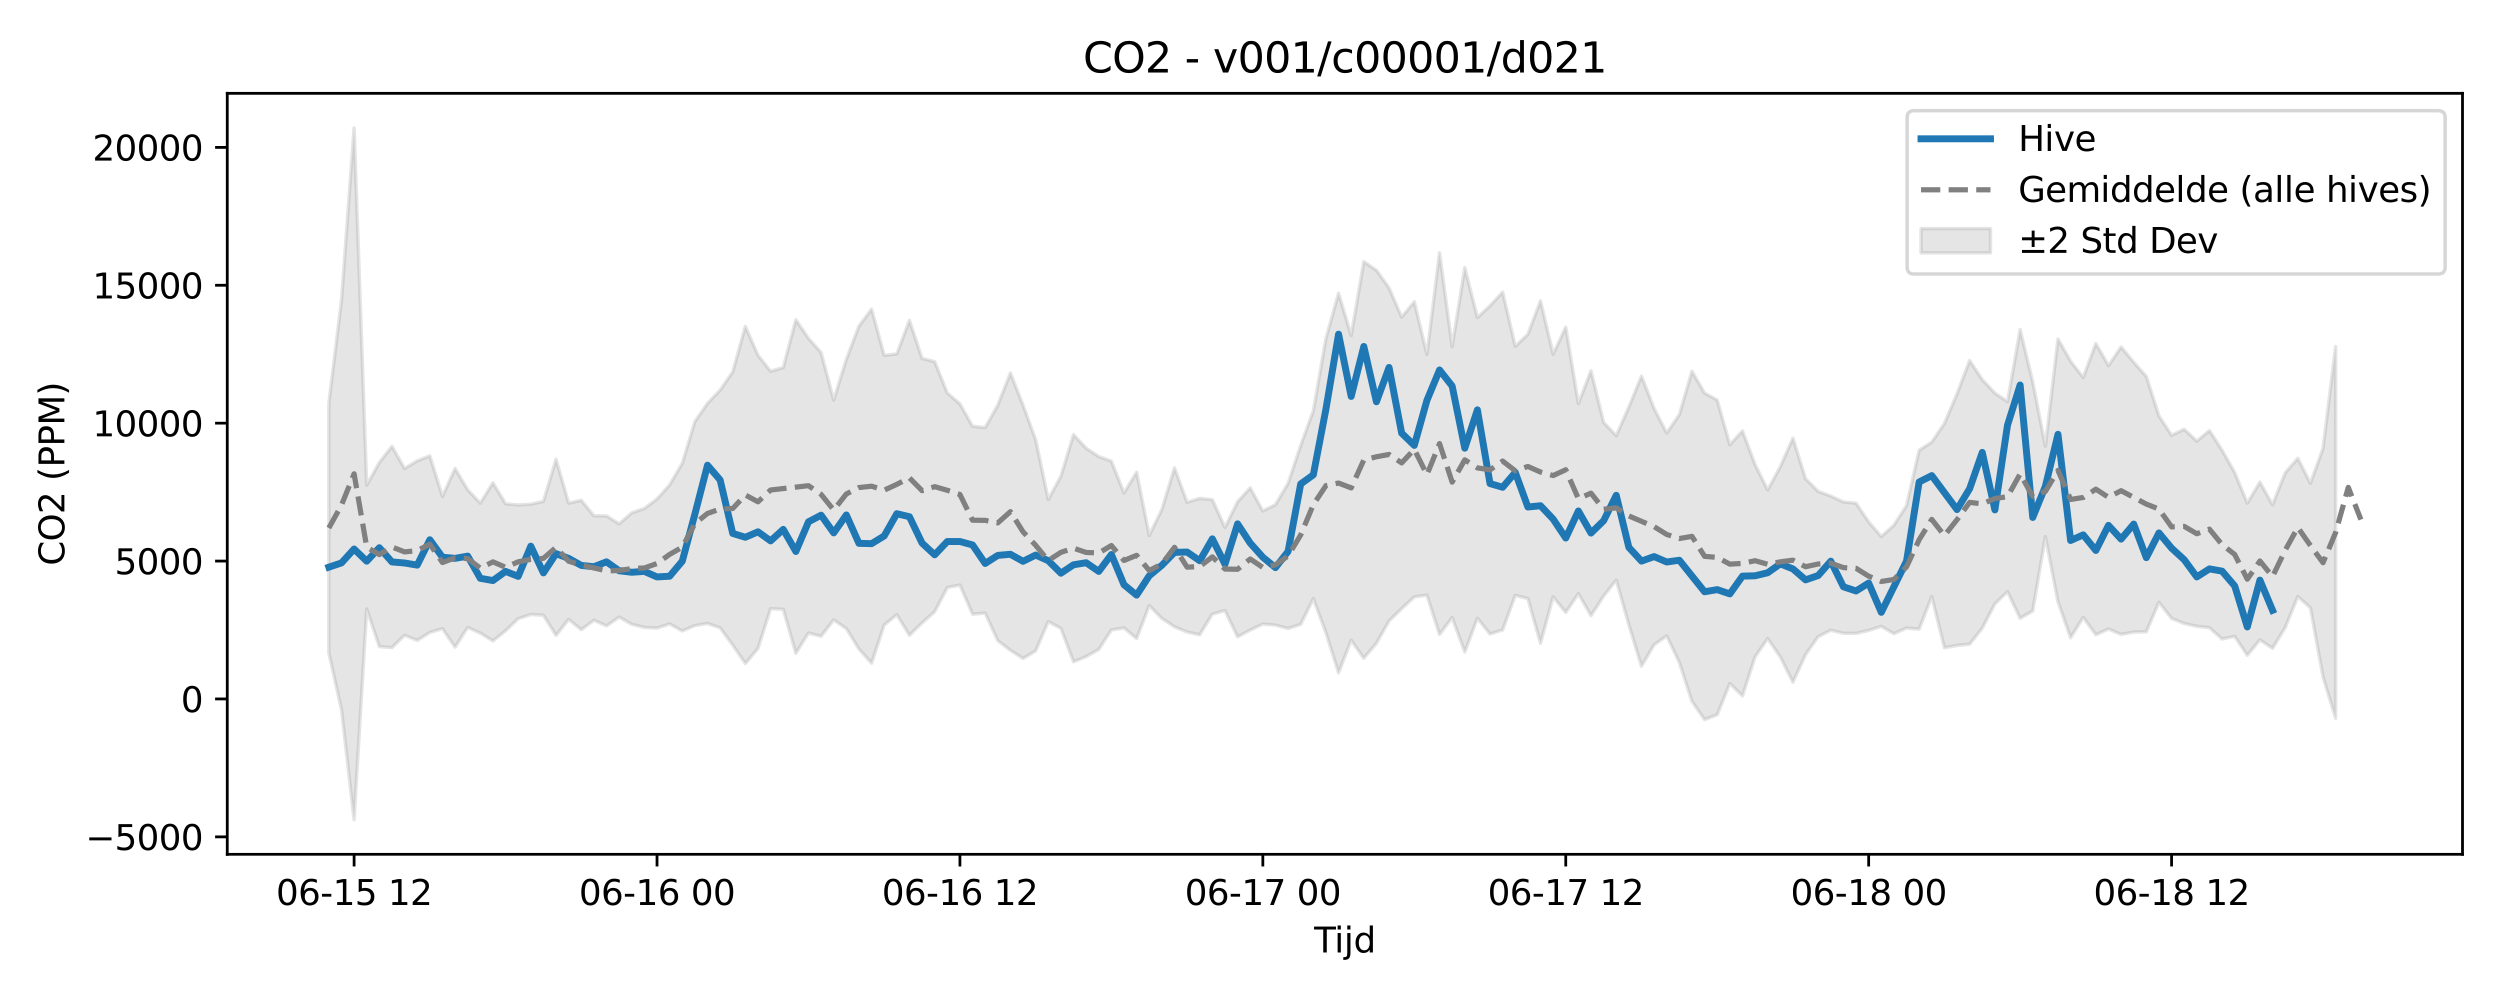 <?xml version="1.0" encoding="utf-8" standalone="no"?>
<!DOCTYPE svg PUBLIC "-//W3C//DTD SVG 1.1//EN"
  "http://www.w3.org/Graphics/SVG/1.1/DTD/svg11.dtd">
<svg xmlns:xlink="http://www.w3.org/1999/xlink" width="720pt" height="288pt" viewBox="0 0 720 288" xmlns="http://www.w3.org/2000/svg" version="1.1">
 <defs>
  <style type="text/css">*{stroke-linejoin: round; stroke-linecap: butt}</style>
 </defs>
 <g id="figure_1">
  <g id="patch_1">
   <path d="M 0 288 
L 720 288 
L 720 0 
L 0 0 
z
" style="fill: #ffffff"/>
  </g>
  <g id="axes_1">
   <g id="patch_2">
    <path d="M 65.45 246.04 
L 709.2 246.04 
L 709.2 26.88 
L 65.45 26.88 
z
" style="fill: #ffffff"/>
   </g>
   <g id="FillBetweenPolyCollection_1">
    <defs>
     <path id="m4ea6ef082f" d="M 94.711 -171.935 
L 94.711 -99.938 
L 98.346 -83.58 
L 101.981 -51.922 
L 105.616 -112.604 
L 109.251 -101.773 
L 112.886 -101.484 
L 116.521 -105.042 
L 120.156 -103.551 
L 123.791 -105.84 
L 127.426 -106.954 
L 131.061 -101.615 
L 134.696 -107.307 
L 138.331 -105.653 
L 141.966 -103.421 
L 145.601 -106.327 
L 149.236 -109.816 
L 152.871 -111.025 
L 156.506 -110.796 
L 160.141 -105.009 
L 163.775 -109.615 
L 167.41 -106.638 
L 171.045 -109.355 
L 174.68 -107.757 
L 178.315 -110.27 
L 181.95 -108.201 
L 185.585 -107.299 
L 189.22 -107.111 
L 192.855 -108.323 
L 196.49 -106.271 
L 200.125 -107.834 
L 203.76 -108.431 
L 207.395 -107.189 
L 211.03 -102.196 
L 214.665 -96.897 
L 218.3 -101.253 
L 221.935 -112.696 
L 225.57 -112.519 
L 229.205 -99.861 
L 232.84 -105.693 
L 236.474 -104.758 
L 240.109 -109.466 
L 243.744 -106.975 
L 247.379 -101.075 
L 251.014 -97.002 
L 254.649 -108.002 
L 258.284 -110.962 
L 261.919 -105.039 
L 265.554 -108.609 
L 269.189 -111.819 
L 272.824 -118.778 
L 276.459 -119.501 
L 280.094 -111.116 
L 283.729 -111.425 
L 287.364 -103.491 
L 290.999 -100.711 
L 294.634 -98.356 
L 298.269 -100.538 
L 301.904 -108.984 
L 305.539 -107.026 
L 309.174 -97.409 
L 312.808 -98.893 
L 316.443 -100.966 
L 320.078 -106.58 
L 323.713 -107.15 
L 327.348 -104.107 
L 330.983 -113.606 
L 334.618 -109.884 
L 338.253 -107.488 
L 341.888 -105.976 
L 345.523 -105.194 
L 349.158 -111.151 
L 352.793 -112.146 
L 356.428 -104.604 
L 360.063 -106.54 
L 363.698 -108.271 
L 367.333 -107.964 
L 370.968 -106.998 
L 374.603 -108.181 
L 378.238 -115.594 
L 381.873 -105.748 
L 385.508 -94.215 
L 389.142 -103.611 
L 392.777 -98.43 
L 396.412 -102.735 
L 400.047 -109.166 
L 403.682 -112.701 
L 407.317 -116.091 
L 410.952 -116.6 
L 414.587 -105.274 
L 418.222 -110.151 
L 421.857 -100.209 
L 425.492 -109.945 
L 429.127 -105.41 
L 432.762 -106.566 
L 436.397 -116.543 
L 440.032 -115.591 
L 443.667 -102.75 
L 447.302 -116.097 
L 450.937 -111.635 
L 454.572 -117.035 
L 458.207 -110.698 
L 461.842 -116.31 
L 465.476 -120.926 
L 469.111 -108.047 
L 472.746 -96.128 
L 476.381 -102.298 
L 480.016 -104.86 
L 483.651 -97.214 
L 487.286 -85.988 
L 490.921 -80.753 
L 494.556 -82.165 
L 498.191 -91.142 
L 501.826 -87.588 
L 505.461 -98.827 
L 509.096 -104.102 
L 512.731 -98.799 
L 516.366 -91.526 
L 520.001 -99.445 
L 523.636 -104.655 
L 527.271 -106.492 
L 530.906 -105.613 
L 534.541 -105.587 
L 538.176 -106.434 
L 541.81 -107.606 
L 545.445 -105.497 
L 549.08 -107.121 
L 552.715 -106.812 
L 556.35 -116.172 
L 559.985 -101.449 
L 563.62 -102.103 
L 567.255 -102.481 
L 570.89 -107.085 
L 574.525 -114.094 
L 578.16 -117.582 
L 581.795 -109.937 
L 585.43 -112.037 
L 589.065 -133.442 
L 592.7 -114.664 
L 596.335 -104.344 
L 599.97 -110.192 
L 603.605 -105.178 
L 607.24 -106.851 
L 610.875 -105.293 
L 614.51 -105.949 
L 618.144 -106.052 
L 621.779 -114.536 
L 625.414 -109.895 
L 629.049 -108.429 
L 632.684 -107.627 
L 636.319 -107.228 
L 639.954 -103.962 
L 643.589 -104.723 
L 647.224 -99.273 
L 650.859 -103.71 
L 654.494 -101.283 
L 658.129 -107.233 
L 661.764 -116.186 
L 665.399 -112.973 
L 669.034 -93.022 
L 672.669 -81.13 
L 672.669 -188.189 
L 672.669 -188.189 
L 669.034 -158.861 
L 665.399 -148.815 
L 661.764 -156.004 
L 658.129 -151.813 
L 654.494 -142.605 
L 650.859 -149.151 
L 647.224 -143.095 
L 643.589 -151.924 
L 639.954 -158.346 
L 636.319 -163.984 
L 632.684 -160.947 
L 629.049 -164.371 
L 625.414 -162.625 
L 621.779 -168.225 
L 618.144 -179.59 
L 614.51 -183.667 
L 610.875 -188.073 
L 607.24 -182.688 
L 603.605 -189.07 
L 599.97 -179.272 
L 596.335 -183.967 
L 592.7 -190.369 
L 589.065 -159.495 
L 585.43 -178.01 
L 581.795 -193.067 
L 578.16 -172.331 
L 574.525 -174.769 
L 570.89 -178.666 
L 567.255 -184.164 
L 563.62 -174.564 
L 559.985 -166.038 
L 556.35 -160.664 
L 552.715 -158.318 
L 549.08 -142.372 
L 545.445 -136.734 
L 541.81 -133.458 
L 538.176 -137.692 
L 534.541 -143.074 
L 530.906 -143.444 
L 527.271 -145.122 
L 523.636 -146.484 
L 520.001 -150.126 
L 516.366 -161.817 
L 512.731 -153.579 
L 509.096 -146.901 
L 505.461 -154.209 
L 501.826 -163.898 
L 498.191 -159.916 
L 494.556 -172.79 
L 490.921 -174.785 
L 487.286 -181.071 
L 483.651 -168.58 
L 480.016 -163.292 
L 476.381 -170.343 
L 472.746 -179.655 
L 469.111 -170.774 
L 465.476 -162.52 
L 461.842 -166.365 
L 458.207 -181.236 
L 454.572 -171.739 
L 450.937 -193.778 
L 447.302 -185.99 
L 443.667 -201.357 
L 440.032 -191.724 
L 436.397 -188.265 
L 432.762 -203.861 
L 429.127 -199.935 
L 425.492 -196.555 
L 421.857 -210.935 
L 418.222 -188.146 
L 414.587 -215.228 
L 410.952 -185.948 
L 407.317 -201.094 
L 403.682 -196.664 
L 400.047 -205.072 
L 396.412 -210.168 
L 392.777 -212.626 
L 389.142 -191.352 
L 385.508 -203.545 
L 381.873 -190.545 
L 378.238 -169.712 
L 374.603 -159.716 
L 370.968 -148.796 
L 367.333 -142.647 
L 363.698 -140.849 
L 360.063 -147.487 
L 356.428 -143.492 
L 352.793 -136.087 
L 349.158 -144.093 
L 345.523 -144.479 
L 341.888 -143.342 
L 338.253 -153.26 
L 334.618 -141.267 
L 330.983 -133.773 
L 327.348 -152.015 
L 323.713 -146.021 
L 320.078 -155.19 
L 316.443 -156.514 
L 312.808 -158.899 
L 309.174 -162.836 
L 305.539 -150.833 
L 301.904 -144.131 
L 298.269 -161.365 
L 294.634 -171.324 
L 290.999 -180.578 
L 287.364 -171.322 
L 283.729 -164.854 
L 280.094 -165.238 
L 276.459 -171.685 
L 272.824 -174.815 
L 269.189 -183.863 
L 265.554 -184.768 
L 261.919 -195.735 
L 258.284 -186.06 
L 254.649 -185.655 
L 251.014 -198.959 
L 247.379 -194.086 
L 243.744 -184.501 
L 240.109 -172.765 
L 236.474 -186.476 
L 232.84 -190.555 
L 229.205 -195.904 
L 225.57 -182.135 
L 221.935 -181.066 
L 218.3 -185.698 
L 214.665 -193.991 
L 211.03 -180.906 
L 207.395 -175.632 
L 203.76 -171.829 
L 200.125 -166.573 
L 196.49 -154.562 
L 192.855 -148.34 
L 189.22 -144.297 
L 185.585 -141.555 
L 181.95 -140.299 
L 178.315 -137.127 
L 174.68 -139.417 
L 171.045 -139.465 
L 167.41 -143.922 
L 163.775 -143.095 
L 160.141 -155.714 
L 156.506 -143.597 
L 152.871 -142.789 
L 149.236 -142.579 
L 145.601 -142.916 
L 141.966 -148.944 
L 138.331 -143.097 
L 134.696 -146.927 
L 131.061 -153.07 
L 127.426 -145.032 
L 123.791 -156.709 
L 120.156 -155.269 
L 116.521 -153.07 
L 112.886 -159.448 
L 109.251 -154.785 
L 105.616 -148.272 
L 101.981 -251.158 
L 98.346 -201.471 
L 94.711 -171.935 
z
" style="stroke: #808080; stroke-opacity: 0.2"/>
    </defs>
    <g clip-path="url(#p735a87d835)">
     <use xlink:href="#m4ea6ef082f" x="0" y="288" style="fill: #808080; fill-opacity: 0.2; stroke: #808080; stroke-opacity: 0.2"/>
    </g>
   </g>
   <g id="matplotlib.axis_1">
    <g id="xtick_1">
     <g id="line2d_1">
      <defs>
       <path id="m716414d066" d="M 0 0 
L 0 3.5 
" style="stroke: #000000; stroke-width: 0.8"/>
      </defs>
      <g>
       <use xlink:href="#m716414d066" x="101.981" y="246.04" style="stroke: #000000; stroke-width: 0.8"/>
      </g>
     </g>
     <g id="text_1">
      <!-- 06-15 12 -->
      <g transform="translate(79.501 260.638) scale(0.1 -0.1)">
       <defs>
        <path id="DejaVuSans-30" d="M 2034 4250 
Q 1547 4250 1301 3770 
Q 1056 3291 1056 2328 
Q 1056 1369 1301 889 
Q 1547 409 2034 409 
Q 2525 409 2770 889 
Q 3016 1369 3016 2328 
Q 3016 3291 2770 3770 
Q 2525 4250 2034 4250 
z
M 2034 4750 
Q 2819 4750 3233 4129 
Q 3647 3509 3647 2328 
Q 3647 1150 3233 529 
Q 2819 -91 2034 -91 
Q 1250 -91 836 529 
Q 422 1150 422 2328 
Q 422 3509 836 4129 
Q 1250 4750 2034 4750 
z
" transform="scale(0.016)"/>
        <path id="DejaVuSans-36" d="M 2113 2584 
Q 1688 2584 1439 2293 
Q 1191 2003 1191 1497 
Q 1191 994 1439 701 
Q 1688 409 2113 409 
Q 2538 409 2786 701 
Q 3034 994 3034 1497 
Q 3034 2003 2786 2293 
Q 2538 2584 2113 2584 
z
M 3366 4563 
L 3366 3988 
Q 3128 4100 2886 4159 
Q 2644 4219 2406 4219 
Q 1781 4219 1451 3797 
Q 1122 3375 1075 2522 
Q 1259 2794 1537 2939 
Q 1816 3084 2150 3084 
Q 2853 3084 3261 2657 
Q 3669 2231 3669 1497 
Q 3669 778 3244 343 
Q 2819 -91 2113 -91 
Q 1303 -91 875 529 
Q 447 1150 447 2328 
Q 447 3434 972 4092 
Q 1497 4750 2381 4750 
Q 2619 4750 2861 4703 
Q 3103 4656 3366 4563 
z
" transform="scale(0.016)"/>
        <path id="DejaVuSans-2d" d="M 313 2009 
L 1997 2009 
L 1997 1497 
L 313 1497 
L 313 2009 
z
" transform="scale(0.016)"/>
        <path id="DejaVuSans-31" d="M 794 531 
L 1825 531 
L 1825 4091 
L 703 3866 
L 703 4441 
L 1819 4666 
L 2450 4666 
L 2450 531 
L 3481 531 
L 3481 0 
L 794 0 
L 794 531 
z
" transform="scale(0.016)"/>
        <path id="DejaVuSans-35" d="M 691 4666 
L 3169 4666 
L 3169 4134 
L 1269 4134 
L 1269 2991 
Q 1406 3038 1543 3061 
Q 1681 3084 1819 3084 
Q 2600 3084 3056 2656 
Q 3513 2228 3513 1497 
Q 3513 744 3044 326 
Q 2575 -91 1722 -91 
Q 1428 -91 1123 -41 
Q 819 9 494 109 
L 494 744 
Q 775 591 1075 516 
Q 1375 441 1709 441 
Q 2250 441 2565 725 
Q 2881 1009 2881 1497 
Q 2881 1984 2565 2268 
Q 2250 2553 1709 2553 
Q 1456 2553 1204 2497 
Q 953 2441 691 2322 
L 691 4666 
z
" transform="scale(0.016)"/>
        <path id="DejaVuSans-20" transform="scale(0.016)"/>
        <path id="DejaVuSans-32" d="M 1228 531 
L 3431 531 
L 3431 0 
L 469 0 
L 469 531 
Q 828 903 1448 1529 
Q 2069 2156 2228 2338 
Q 2531 2678 2651 2914 
Q 2772 3150 2772 3378 
Q 2772 3750 2511 3984 
Q 2250 4219 1831 4219 
Q 1534 4219 1204 4116 
Q 875 4013 500 3803 
L 500 4441 
Q 881 4594 1212 4672 
Q 1544 4750 1819 4750 
Q 2544 4750 2975 4387 
Q 3406 4025 3406 3419 
Q 3406 3131 3298 2873 
Q 3191 2616 2906 2266 
Q 2828 2175 2409 1742 
Q 1991 1309 1228 531 
z
" transform="scale(0.016)"/>
       </defs>
       <use xlink:href="#DejaVuSans-30"/>
       <use xlink:href="#DejaVuSans-36" transform="translate(63.623 0)"/>
       <use xlink:href="#DejaVuSans-2d" transform="translate(127.246 0)"/>
       <use xlink:href="#DejaVuSans-31" transform="translate(163.33 0)"/>
       <use xlink:href="#DejaVuSans-35" transform="translate(226.953 0)"/>
       <use xlink:href="#DejaVuSans-20" transform="translate(290.576 0)"/>
       <use xlink:href="#DejaVuSans-31" transform="translate(322.363 0)"/>
       <use xlink:href="#DejaVuSans-32" transform="translate(385.986 0)"/>
      </g>
     </g>
    </g>
    <g id="xtick_2">
     <g id="line2d_2">
      <g>
       <use xlink:href="#m716414d066" x="189.22" y="246.04" style="stroke: #000000; stroke-width: 0.8"/>
      </g>
     </g>
     <g id="text_2">
      <!-- 06-16 00 -->
      <g transform="translate(166.74 260.638) scale(0.1 -0.1)">
       <use xlink:href="#DejaVuSans-30"/>
       <use xlink:href="#DejaVuSans-36" transform="translate(63.623 0)"/>
       <use xlink:href="#DejaVuSans-2d" transform="translate(127.246 0)"/>
       <use xlink:href="#DejaVuSans-31" transform="translate(163.33 0)"/>
       <use xlink:href="#DejaVuSans-36" transform="translate(226.953 0)"/>
       <use xlink:href="#DejaVuSans-20" transform="translate(290.576 0)"/>
       <use xlink:href="#DejaVuSans-30" transform="translate(322.363 0)"/>
       <use xlink:href="#DejaVuSans-30" transform="translate(385.986 0)"/>
      </g>
     </g>
    </g>
    <g id="xtick_3">
     <g id="line2d_3">
      <g>
       <use xlink:href="#m716414d066" x="276.459" y="246.04" style="stroke: #000000; stroke-width: 0.8"/>
      </g>
     </g>
     <g id="text_3">
      <!-- 06-16 12 -->
      <g transform="translate(253.978 260.638) scale(0.1 -0.1)">
       <use xlink:href="#DejaVuSans-30"/>
       <use xlink:href="#DejaVuSans-36" transform="translate(63.623 0)"/>
       <use xlink:href="#DejaVuSans-2d" transform="translate(127.246 0)"/>
       <use xlink:href="#DejaVuSans-31" transform="translate(163.33 0)"/>
       <use xlink:href="#DejaVuSans-36" transform="translate(226.953 0)"/>
       <use xlink:href="#DejaVuSans-20" transform="translate(290.576 0)"/>
       <use xlink:href="#DejaVuSans-31" transform="translate(322.363 0)"/>
       <use xlink:href="#DejaVuSans-32" transform="translate(385.986 0)"/>
      </g>
     </g>
    </g>
    <g id="xtick_4">
     <g id="line2d_4">
      <g>
       <use xlink:href="#m716414d066" x="363.698" y="246.04" style="stroke: #000000; stroke-width: 0.8"/>
      </g>
     </g>
     <g id="text_4">
      <!-- 06-17 00 -->
      <g transform="translate(341.217 260.638) scale(0.1 -0.1)">
       <defs>
        <path id="DejaVuSans-37" d="M 525 4666 
L 3525 4666 
L 3525 4397 
L 1831 0 
L 1172 0 
L 2766 4134 
L 525 4134 
L 525 4666 
z
" transform="scale(0.016)"/>
       </defs>
       <use xlink:href="#DejaVuSans-30"/>
       <use xlink:href="#DejaVuSans-36" transform="translate(63.623 0)"/>
       <use xlink:href="#DejaVuSans-2d" transform="translate(127.246 0)"/>
       <use xlink:href="#DejaVuSans-31" transform="translate(163.33 0)"/>
       <use xlink:href="#DejaVuSans-37" transform="translate(226.953 0)"/>
       <use xlink:href="#DejaVuSans-20" transform="translate(290.576 0)"/>
       <use xlink:href="#DejaVuSans-30" transform="translate(322.363 0)"/>
       <use xlink:href="#DejaVuSans-30" transform="translate(385.986 0)"/>
      </g>
     </g>
    </g>
    <g id="xtick_5">
     <g id="line2d_5">
      <g>
       <use xlink:href="#m716414d066" x="450.937" y="246.04" style="stroke: #000000; stroke-width: 0.8"/>
      </g>
     </g>
     <g id="text_5">
      <!-- 06-17 12 -->
      <g transform="translate(428.456 260.638) scale(0.1 -0.1)">
       <use xlink:href="#DejaVuSans-30"/>
       <use xlink:href="#DejaVuSans-36" transform="translate(63.623 0)"/>
       <use xlink:href="#DejaVuSans-2d" transform="translate(127.246 0)"/>
       <use xlink:href="#DejaVuSans-31" transform="translate(163.33 0)"/>
       <use xlink:href="#DejaVuSans-37" transform="translate(226.953 0)"/>
       <use xlink:href="#DejaVuSans-20" transform="translate(290.576 0)"/>
       <use xlink:href="#DejaVuSans-31" transform="translate(322.363 0)"/>
       <use xlink:href="#DejaVuSans-32" transform="translate(385.986 0)"/>
      </g>
     </g>
    </g>
    <g id="xtick_6">
     <g id="line2d_6">
      <g>
       <use xlink:href="#m716414d066" x="538.176" y="246.04" style="stroke: #000000; stroke-width: 0.8"/>
      </g>
     </g>
     <g id="text_6">
      <!-- 06-18 00 -->
      <g transform="translate(515.695 260.638) scale(0.1 -0.1)">
       <defs>
        <path id="DejaVuSans-38" d="M 2034 2216 
Q 1584 2216 1326 1975 
Q 1069 1734 1069 1313 
Q 1069 891 1326 650 
Q 1584 409 2034 409 
Q 2484 409 2743 651 
Q 3003 894 3003 1313 
Q 3003 1734 2745 1975 
Q 2488 2216 2034 2216 
z
M 1403 2484 
Q 997 2584 770 2862 
Q 544 3141 544 3541 
Q 544 4100 942 4425 
Q 1341 4750 2034 4750 
Q 2731 4750 3128 4425 
Q 3525 4100 3525 3541 
Q 3525 3141 3298 2862 
Q 3072 2584 2669 2484 
Q 3125 2378 3379 2068 
Q 3634 1759 3634 1313 
Q 3634 634 3220 271 
Q 2806 -91 2034 -91 
Q 1263 -91 848 271 
Q 434 634 434 1313 
Q 434 1759 690 2068 
Q 947 2378 1403 2484 
z
M 1172 3481 
Q 1172 3119 1398 2916 
Q 1625 2713 2034 2713 
Q 2441 2713 2670 2916 
Q 2900 3119 2900 3481 
Q 2900 3844 2670 4047 
Q 2441 4250 2034 4250 
Q 1625 4250 1398 4047 
Q 1172 3844 1172 3481 
z
" transform="scale(0.016)"/>
       </defs>
       <use xlink:href="#DejaVuSans-30"/>
       <use xlink:href="#DejaVuSans-36" transform="translate(63.623 0)"/>
       <use xlink:href="#DejaVuSans-2d" transform="translate(127.246 0)"/>
       <use xlink:href="#DejaVuSans-31" transform="translate(163.33 0)"/>
       <use xlink:href="#DejaVuSans-38" transform="translate(226.953 0)"/>
       <use xlink:href="#DejaVuSans-20" transform="translate(290.576 0)"/>
       <use xlink:href="#DejaVuSans-30" transform="translate(322.363 0)"/>
       <use xlink:href="#DejaVuSans-30" transform="translate(385.986 0)"/>
      </g>
     </g>
    </g>
    <g id="xtick_7">
     <g id="line2d_7">
      <g>
       <use xlink:href="#m716414d066" x="625.414" y="246.04" style="stroke: #000000; stroke-width: 0.8"/>
      </g>
     </g>
     <g id="text_7">
      <!-- 06-18 12 -->
      <g transform="translate(602.934 260.638) scale(0.1 -0.1)">
       <use xlink:href="#DejaVuSans-30"/>
       <use xlink:href="#DejaVuSans-36" transform="translate(63.623 0)"/>
       <use xlink:href="#DejaVuSans-2d" transform="translate(127.246 0)"/>
       <use xlink:href="#DejaVuSans-31" transform="translate(163.33 0)"/>
       <use xlink:href="#DejaVuSans-38" transform="translate(226.953 0)"/>
       <use xlink:href="#DejaVuSans-20" transform="translate(290.576 0)"/>
       <use xlink:href="#DejaVuSans-31" transform="translate(322.363 0)"/>
       <use xlink:href="#DejaVuSans-32" transform="translate(385.986 0)"/>
      </g>
     </g>
    </g>
    <g id="text_8">
     <!-- Tijd -->
     <g transform="translate(378.475 274.317) scale(0.1 -0.1)">
      <defs>
       <path id="DejaVuSans-54" d="M -19 4666 
L 3928 4666 
L 3928 4134 
L 2272 4134 
L 2272 0 
L 1638 0 
L 1638 4134 
L -19 4134 
L -19 4666 
z
" transform="scale(0.016)"/>
       <path id="DejaVuSans-69" d="M 603 3500 
L 1178 3500 
L 1178 0 
L 603 0 
L 603 3500 
z
M 603 4863 
L 1178 4863 
L 1178 4134 
L 603 4134 
L 603 4863 
z
" transform="scale(0.016)"/>
       <path id="DejaVuSans-6a" d="M 603 3500 
L 1178 3500 
L 1178 -63 
Q 1178 -731 923 -1031 
Q 669 -1331 103 -1331 
L -116 -1331 
L -116 -844 
L 38 -844 
Q 366 -844 484 -692 
Q 603 -541 603 -63 
L 603 3500 
z
M 603 4863 
L 1178 4863 
L 1178 4134 
L 603 4134 
L 603 4863 
z
" transform="scale(0.016)"/>
       <path id="DejaVuSans-64" d="M 2906 2969 
L 2906 4863 
L 3481 4863 
L 3481 0 
L 2906 0 
L 2906 525 
Q 2725 213 2448 61 
Q 2172 -91 1784 -91 
Q 1150 -91 751 415 
Q 353 922 353 1747 
Q 353 2572 751 3078 
Q 1150 3584 1784 3584 
Q 2172 3584 2448 3432 
Q 2725 3281 2906 2969 
z
M 947 1747 
Q 947 1113 1208 752 
Q 1469 391 1925 391 
Q 2381 391 2643 752 
Q 2906 1113 2906 1747 
Q 2906 2381 2643 2742 
Q 2381 3103 1925 3103 
Q 1469 3103 1208 2742 
Q 947 2381 947 1747 
z
" transform="scale(0.016)"/>
      </defs>
      <use xlink:href="#DejaVuSans-54"/>
      <use xlink:href="#DejaVuSans-69" transform="translate(57.959 0)"/>
      <use xlink:href="#DejaVuSans-6a" transform="translate(85.742 0)"/>
      <use xlink:href="#DejaVuSans-64" transform="translate(113.525 0)"/>
     </g>
    </g>
   </g>
   <g id="matplotlib.axis_2">
    <g id="ytick_1">
     <g id="line2d_8">
      <defs>
       <path id="m13697dacba" d="M 0 0 
L -3.5 0 
" style="stroke: #000000; stroke-width: 0.8"/>
      </defs>
      <g>
       <use xlink:href="#m13697dacba" x="65.45" y="241.011" style="stroke: #000000; stroke-width: 0.8"/>
      </g>
     </g>
     <g id="text_9">
      <!-- −5000 -->
      <g transform="translate(24.62 244.81) scale(0.1 -0.1)">
       <defs>
        <path id="DejaVuSans-2212" d="M 678 2272 
L 4684 2272 
L 4684 1741 
L 678 1741 
L 678 2272 
z
" transform="scale(0.016)"/>
       </defs>
       <use xlink:href="#DejaVuSans-2212"/>
       <use xlink:href="#DejaVuSans-35" transform="translate(83.789 0)"/>
       <use xlink:href="#DejaVuSans-30" transform="translate(147.412 0)"/>
       <use xlink:href="#DejaVuSans-30" transform="translate(211.035 0)"/>
       <use xlink:href="#DejaVuSans-30" transform="translate(274.658 0)"/>
      </g>
     </g>
    </g>
    <g id="ytick_2">
     <g id="line2d_9">
      <g>
       <use xlink:href="#m13697dacba" x="65.45" y="201.298" style="stroke: #000000; stroke-width: 0.8"/>
      </g>
     </g>
     <g id="text_10">
      <!-- 0 -->
      <g transform="translate(52.087 205.098) scale(0.1 -0.1)">
       <use xlink:href="#DejaVuSans-30"/>
      </g>
     </g>
    </g>
    <g id="ytick_3">
     <g id="line2d_10">
      <g>
       <use xlink:href="#m13697dacba" x="65.45" y="161.586" style="stroke: #000000; stroke-width: 0.8"/>
      </g>
     </g>
     <g id="text_11">
      <!-- 5000 -->
      <g transform="translate(33 165.385) scale(0.1 -0.1)">
       <use xlink:href="#DejaVuSans-35"/>
       <use xlink:href="#DejaVuSans-30" transform="translate(63.623 0)"/>
       <use xlink:href="#DejaVuSans-30" transform="translate(127.246 0)"/>
       <use xlink:href="#DejaVuSans-30" transform="translate(190.869 0)"/>
      </g>
     </g>
    </g>
    <g id="ytick_4">
     <g id="line2d_11">
      <g>
       <use xlink:href="#m13697dacba" x="65.45" y="121.874" style="stroke: #000000; stroke-width: 0.8"/>
      </g>
     </g>
     <g id="text_12">
      <!-- 10000 -->
      <g transform="translate(26.637 125.673) scale(0.1 -0.1)">
       <use xlink:href="#DejaVuSans-31"/>
       <use xlink:href="#DejaVuSans-30" transform="translate(63.623 0)"/>
       <use xlink:href="#DejaVuSans-30" transform="translate(127.246 0)"/>
       <use xlink:href="#DejaVuSans-30" transform="translate(190.869 0)"/>
       <use xlink:href="#DejaVuSans-30" transform="translate(254.492 0)"/>
      </g>
     </g>
    </g>
    <g id="ytick_5">
     <g id="line2d_12">
      <g>
       <use xlink:href="#m13697dacba" x="65.45" y="82.162" style="stroke: #000000; stroke-width: 0.8"/>
      </g>
     </g>
     <g id="text_13">
      <!-- 15000 -->
      <g transform="translate(26.637 85.961) scale(0.1 -0.1)">
       <use xlink:href="#DejaVuSans-31"/>
       <use xlink:href="#DejaVuSans-35" transform="translate(63.623 0)"/>
       <use xlink:href="#DejaVuSans-30" transform="translate(127.246 0)"/>
       <use xlink:href="#DejaVuSans-30" transform="translate(190.869 0)"/>
       <use xlink:href="#DejaVuSans-30" transform="translate(254.492 0)"/>
      </g>
     </g>
    </g>
    <g id="ytick_6">
     <g id="line2d_13">
      <g>
       <use xlink:href="#m13697dacba" x="65.45" y="42.449" style="stroke: #000000; stroke-width: 0.8"/>
      </g>
     </g>
     <g id="text_14">
      <!-- 20000 -->
      <g transform="translate(26.637 46.248) scale(0.1 -0.1)">
       <use xlink:href="#DejaVuSans-32"/>
       <use xlink:href="#DejaVuSans-30" transform="translate(63.623 0)"/>
       <use xlink:href="#DejaVuSans-30" transform="translate(127.246 0)"/>
       <use xlink:href="#DejaVuSans-30" transform="translate(190.869 0)"/>
       <use xlink:href="#DejaVuSans-30" transform="translate(254.492 0)"/>
      </g>
     </g>
    </g>
    <g id="text_15">
     <!-- CO2 (PPM) -->
     <g transform="translate(18.541 162.903) rotate(-90) scale(0.1 -0.1)">
      <defs>
       <path id="DejaVuSans-43" d="M 4122 4306 
L 4122 3641 
Q 3803 3938 3442 4084 
Q 3081 4231 2675 4231 
Q 1875 4231 1450 3742 
Q 1025 3253 1025 2328 
Q 1025 1406 1450 917 
Q 1875 428 2675 428 
Q 3081 428 3442 575 
Q 3803 722 4122 1019 
L 4122 359 
Q 3791 134 3420 21 
Q 3050 -91 2638 -91 
Q 1578 -91 968 557 
Q 359 1206 359 2328 
Q 359 3453 968 4101 
Q 1578 4750 2638 4750 
Q 3056 4750 3426 4639 
Q 3797 4528 4122 4306 
z
" transform="scale(0.016)"/>
       <path id="DejaVuSans-4f" d="M 2522 4238 
Q 1834 4238 1429 3725 
Q 1025 3213 1025 2328 
Q 1025 1447 1429 934 
Q 1834 422 2522 422 
Q 3209 422 3611 934 
Q 4013 1447 4013 2328 
Q 4013 3213 3611 3725 
Q 3209 4238 2522 4238 
z
M 2522 4750 
Q 3503 4750 4090 4092 
Q 4678 3434 4678 2328 
Q 4678 1225 4090 567 
Q 3503 -91 2522 -91 
Q 1538 -91 948 565 
Q 359 1222 359 2328 
Q 359 3434 948 4092 
Q 1538 4750 2522 4750 
z
" transform="scale(0.016)"/>
       <path id="DejaVuSans-28" d="M 1984 4856 
Q 1566 4138 1362 3434 
Q 1159 2731 1159 2009 
Q 1159 1288 1364 580 
Q 1569 -128 1984 -844 
L 1484 -844 
Q 1016 -109 783 600 
Q 550 1309 550 2009 
Q 550 2706 781 3412 
Q 1013 4119 1484 4856 
L 1984 4856 
z
" transform="scale(0.016)"/>
       <path id="DejaVuSans-50" d="M 1259 4147 
L 1259 2394 
L 2053 2394 
Q 2494 2394 2734 2622 
Q 2975 2850 2975 3272 
Q 2975 3691 2734 3919 
Q 2494 4147 2053 4147 
L 1259 4147 
z
M 628 4666 
L 2053 4666 
Q 2838 4666 3239 4311 
Q 3641 3956 3641 3272 
Q 3641 2581 3239 2228 
Q 2838 1875 2053 1875 
L 1259 1875 
L 1259 0 
L 628 0 
L 628 4666 
z
" transform="scale(0.016)"/>
       <path id="DejaVuSans-4d" d="M 628 4666 
L 1569 4666 
L 2759 1491 
L 3956 4666 
L 4897 4666 
L 4897 0 
L 4281 0 
L 4281 4097 
L 3078 897 
L 2444 897 
L 1241 4097 
L 1241 0 
L 628 0 
L 628 4666 
z
" transform="scale(0.016)"/>
       <path id="DejaVuSans-29" d="M 513 4856 
L 1013 4856 
Q 1481 4119 1714 3412 
Q 1947 2706 1947 2009 
Q 1947 1309 1714 600 
Q 1481 -109 1013 -844 
L 513 -844 
Q 928 -128 1133 580 
Q 1338 1288 1338 2009 
Q 1338 2731 1133 3434 
Q 928 4138 513 4856 
z
" transform="scale(0.016)"/>
      </defs>
      <use xlink:href="#DejaVuSans-43"/>
      <use xlink:href="#DejaVuSans-4f" transform="translate(69.824 0)"/>
      <use xlink:href="#DejaVuSans-32" transform="translate(148.535 0)"/>
      <use xlink:href="#DejaVuSans-20" transform="translate(212.158 0)"/>
      <use xlink:href="#DejaVuSans-28" transform="translate(243.945 0)"/>
      <use xlink:href="#DejaVuSans-50" transform="translate(282.959 0)"/>
      <use xlink:href="#DejaVuSans-50" transform="translate(343.262 0)"/>
      <use xlink:href="#DejaVuSans-4d" transform="translate(403.564 0)"/>
      <use xlink:href="#DejaVuSans-29" transform="translate(489.844 0)"/>
     </g>
    </g>
   </g>
   <g id="line2d_14">
    <path d="M 94.711 163.345 
L 98.346 162.118 
L 101.981 158.121 
L 105.616 161.623 
L 109.251 157.745 
L 112.886 161.843 
L 116.521 162.142 
L 120.156 162.756 
L 123.791 155.452 
L 127.426 160.482 
L 131.061 160.805 
L 134.696 160.159 
L 138.331 166.558 
L 141.966 167.199 
L 145.601 164.562 
L 149.236 165.994 
L 152.871 157.303 
L 156.506 164.991 
L 160.141 159.452 
L 163.775 160.816 
L 167.41 162.844 
L 171.045 163.212 
L 174.68 161.806 
L 178.315 164.385 
L 181.95 164.811 
L 185.585 164.567 
L 189.22 166.158 
L 192.855 165.952 
L 196.49 161.626 
L 200.125 148.076 
L 203.76 133.981 
L 207.395 138.227 
L 211.03 153.633 
L 214.665 154.732 
L 218.3 153.167 
L 221.935 155.778 
L 225.57 152.466 
L 229.205 158.825 
L 232.84 150.284 
L 236.474 148.373 
L 240.109 153.466 
L 243.744 148.312 
L 247.379 156.487 
L 251.014 156.574 
L 254.649 154.351 
L 258.284 147.946 
L 261.919 148.823 
L 265.554 156.413 
L 269.189 159.786 
L 272.824 155.955 
L 276.459 155.958 
L 280.094 156.94 
L 283.729 162.275 
L 287.364 159.954 
L 290.999 159.632 
L 294.634 161.66 
L 298.269 159.857 
L 301.904 161.478 
L 305.539 165.081 
L 309.174 162.658 
L 312.808 162.068 
L 316.443 164.565 
L 320.078 159.696 
L 323.713 168.409 
L 327.348 171.395 
L 330.983 165.827 
L 334.618 162.799 
L 338.253 159.082 
L 341.888 158.986 
L 345.523 161.491 
L 349.158 155.19 
L 352.793 162.489 
L 356.428 150.877 
L 360.063 156.41 
L 363.698 160.48 
L 367.333 163.469 
L 370.968 158.814 
L 374.603 139.382 
L 378.238 136.75 
L 381.873 117.807 
L 385.508 96.249 
L 389.142 114.17 
L 392.777 99.786 
L 396.412 115.711 
L 400.047 105.83 
L 403.682 124.757 
L 407.317 128.272 
L 410.952 115.305 
L 414.587 106.557 
L 418.222 111.181 
L 421.857 129.078 
L 425.492 118.042 
L 429.127 139.276 
L 432.762 140.332 
L 436.397 136.064 
L 440.032 146.019 
L 443.667 145.651 
L 447.302 149.495 
L 450.937 154.952 
L 454.572 147.167 
L 458.207 153.522 
L 461.842 149.972 
L 465.476 142.651 
L 469.111 157.657 
L 472.746 161.597 
L 476.381 160.297 
L 480.016 161.856 
L 483.651 161.348 
L 490.921 170.431 
L 494.556 169.811 
L 498.191 171.043 
L 501.826 165.928 
L 505.461 165.827 
L 509.096 164.954 
L 512.731 162.388 
L 516.366 163.847 
L 520.001 167 
L 523.636 165.753 
L 527.271 161.623 
L 530.906 168.996 
L 534.541 170.204 
L 538.176 167.924 
L 541.81 176.351 
L 549.08 161.618 
L 552.715 138.818 
L 556.35 136.976 
L 563.62 146.752 
L 567.255 140.745 
L 570.89 130.293 
L 574.525 146.85 
L 578.16 122.454 
L 581.795 110.889 
L 585.43 149.026 
L 589.065 140.086 
L 592.7 125.088 
L 596.335 155.661 
L 599.97 154.043 
L 603.605 158.532 
L 607.24 151.305 
L 610.875 155.264 
L 614.51 150.931 
L 618.144 160.601 
L 621.779 153.485 
L 625.414 157.865 
L 629.049 161.201 
L 632.684 166.153 
L 636.319 163.842 
L 639.954 164.49 
L 643.589 168.742 
L 647.224 180.561 
L 650.859 167.08 
L 654.494 175.771 
L 654.494 175.771 
" clip-path="url(#p735a87d835)" style="fill: none; stroke: #1f77b4; stroke-width: 2; stroke-linecap: square"/>
   </g>
   <g id="line2d_15">
    <path d="M 94.711 152.064 
L 98.346 145.475 
L 101.981 136.46 
L 105.616 157.562 
L 109.251 159.721 
L 112.886 157.534 
L 116.521 158.944 
L 120.156 158.59 
L 123.791 156.725 
L 127.426 162.007 
L 131.061 160.658 
L 134.696 160.883 
L 138.331 163.625 
L 141.966 161.817 
L 145.601 163.378 
L 149.236 161.802 
L 152.871 161.093 
L 156.506 160.803 
L 160.141 157.638 
L 163.775 161.645 
L 167.41 162.72 
L 174.68 164.413 
L 178.315 164.302 
L 181.95 163.75 
L 185.585 163.573 
L 189.22 162.296 
L 192.855 159.669 
L 196.49 157.584 
L 200.125 150.797 
L 203.76 147.87 
L 207.395 146.589 
L 211.03 146.449 
L 214.665 142.556 
L 218.3 144.525 
L 221.935 141.119 
L 232.84 139.876 
L 236.474 142.383 
L 240.109 146.885 
L 243.744 142.262 
L 247.379 140.42 
L 251.014 140.019 
L 254.649 141.171 
L 258.284 139.489 
L 261.919 137.613 
L 265.554 141.312 
L 269.189 140.159 
L 272.824 141.203 
L 276.459 142.407 
L 280.094 149.823 
L 283.729 149.861 
L 287.364 150.594 
L 290.999 147.356 
L 294.634 153.16 
L 298.269 157.048 
L 301.904 161.443 
L 305.539 159.07 
L 309.174 157.878 
L 312.808 159.104 
L 316.443 159.26 
L 320.078 157.115 
L 323.713 161.415 
L 327.348 159.939 
L 330.983 164.31 
L 334.618 162.424 
L 338.253 157.626 
L 341.888 163.341 
L 345.523 163.163 
L 349.158 160.378 
L 352.793 163.884 
L 356.428 163.952 
L 360.063 160.986 
L 363.698 163.44 
L 367.333 162.695 
L 370.968 160.103 
L 374.603 154.051 
L 378.238 145.347 
L 381.873 139.853 
L 385.508 139.12 
L 389.142 140.518 
L 392.777 132.472 
L 396.412 131.549 
L 400.047 130.881 
L 403.682 133.318 
L 407.317 129.408 
L 410.952 136.726 
L 414.587 127.749 
L 418.222 138.852 
L 421.857 132.428 
L 425.492 134.75 
L 429.127 135.328 
L 432.762 132.787 
L 436.397 135.596 
L 440.032 134.342 
L 443.667 135.946 
L 447.302 136.956 
L 450.937 135.293 
L 454.572 143.613 
L 458.207 142.033 
L 461.842 146.662 
L 465.476 146.277 
L 469.111 148.589 
L 476.381 151.68 
L 480.016 153.924 
L 483.651 155.103 
L 487.286 154.47 
L 490.921 160.231 
L 494.556 160.522 
L 498.191 162.471 
L 501.826 162.257 
L 505.461 161.482 
L 509.096 162.499 
L 512.731 161.811 
L 516.366 161.329 
L 520.001 163.215 
L 523.636 162.431 
L 527.271 162.193 
L 530.906 163.471 
L 534.541 163.669 
L 538.176 165.937 
L 541.81 167.468 
L 545.445 166.885 
L 549.08 163.254 
L 552.715 155.435 
L 556.35 149.582 
L 559.985 154.256 
L 563.62 149.666 
L 567.255 144.678 
L 570.89 145.125 
L 574.525 143.569 
L 578.16 143.043 
L 581.795 136.498 
L 585.43 142.976 
L 589.065 141.531 
L 592.7 135.483 
L 596.335 143.844 
L 599.97 143.268 
L 603.605 140.876 
L 607.24 143.23 
L 610.875 141.317 
L 618.144 145.179 
L 621.779 146.619 
L 625.414 151.74 
L 629.049 151.6 
L 632.684 153.713 
L 636.319 152.394 
L 639.954 156.846 
L 643.589 159.677 
L 647.224 166.816 
L 650.859 161.569 
L 654.494 166.056 
L 658.129 158.477 
L 661.764 151.905 
L 665.399 157.106 
L 669.034 162.059 
L 672.669 153.341 
L 676.304 140.369 
L 679.939 149.641 
L 679.939 149.641 
" clip-path="url(#p735a87d835)" style="fill: none; stroke-dasharray: 5.55,2.4; stroke-dashoffset: 0; stroke: #808080; stroke-width: 1.5"/>
   </g>
   <g id="patch_3">
    <path d="M 65.45 246.04 
L 65.45 26.88 
" style="fill: none; stroke: #000000; stroke-width: 0.8; stroke-linejoin: miter; stroke-linecap: square"/>
   </g>
   <g id="patch_4">
    <path d="M 709.2 246.04 
L 709.2 26.88 
" style="fill: none; stroke: #000000; stroke-width: 0.8; stroke-linejoin: miter; stroke-linecap: square"/>
   </g>
   <g id="patch_5">
    <path d="M 65.45 246.04 
L 709.2 246.04 
" style="fill: none; stroke: #000000; stroke-width: 0.8; stroke-linejoin: miter; stroke-linecap: square"/>
   </g>
   <g id="patch_6">
    <path d="M 65.45 26.88 
L 709.2 26.88 
" style="fill: none; stroke: #000000; stroke-width: 0.8; stroke-linejoin: miter; stroke-linecap: square"/>
   </g>
   <g id="text_16">
    <!-- CO2 - v001/c00001/d021 -->
    <g transform="translate(311.922 20.88) scale(0.12 -0.12)">
     <defs>
      <path id="DejaVuSans-76" d="M 191 3500 
L 800 3500 
L 1894 563 
L 2988 3500 
L 3597 3500 
L 2284 0 
L 1503 0 
L 191 3500 
z
" transform="scale(0.016)"/>
      <path id="DejaVuSans-2f" d="M 1625 4666 
L 2156 4666 
L 531 -594 
L 0 -594 
L 1625 4666 
z
" transform="scale(0.016)"/>
      <path id="DejaVuSans-63" d="M 3122 3366 
L 3122 2828 
Q 2878 2963 2633 3030 
Q 2388 3097 2138 3097 
Q 1578 3097 1268 2742 
Q 959 2388 959 1747 
Q 959 1106 1268 751 
Q 1578 397 2138 397 
Q 2388 397 2633 464 
Q 2878 531 3122 666 
L 3122 134 
Q 2881 22 2623 -34 
Q 2366 -91 2075 -91 
Q 1284 -91 818 406 
Q 353 903 353 1747 
Q 353 2603 823 3093 
Q 1294 3584 2113 3584 
Q 2378 3584 2631 3529 
Q 2884 3475 3122 3366 
z
" transform="scale(0.016)"/>
     </defs>
     <use xlink:href="#DejaVuSans-43"/>
     <use xlink:href="#DejaVuSans-4f" transform="translate(69.824 0)"/>
     <use xlink:href="#DejaVuSans-32" transform="translate(148.535 0)"/>
     <use xlink:href="#DejaVuSans-20" transform="translate(212.158 0)"/>
     <use xlink:href="#DejaVuSans-2d" transform="translate(243.945 0)"/>
     <use xlink:href="#DejaVuSans-20" transform="translate(280.029 0)"/>
     <use xlink:href="#DejaVuSans-76" transform="translate(311.816 0)"/>
     <use xlink:href="#DejaVuSans-30" transform="translate(370.996 0)"/>
     <use xlink:href="#DejaVuSans-30" transform="translate(434.619 0)"/>
     <use xlink:href="#DejaVuSans-31" transform="translate(498.242 0)"/>
     <use xlink:href="#DejaVuSans-2f" transform="translate(561.865 0)"/>
     <use xlink:href="#DejaVuSans-63" transform="translate(595.557 0)"/>
     <use xlink:href="#DejaVuSans-30" transform="translate(650.537 0)"/>
     <use xlink:href="#DejaVuSans-30" transform="translate(714.16 0)"/>
     <use xlink:href="#DejaVuSans-30" transform="translate(777.783 0)"/>
     <use xlink:href="#DejaVuSans-30" transform="translate(841.406 0)"/>
     <use xlink:href="#DejaVuSans-31" transform="translate(905.029 0)"/>
     <use xlink:href="#DejaVuSans-2f" transform="translate(968.652 0)"/>
     <use xlink:href="#DejaVuSans-64" transform="translate(1002.344 0)"/>
     <use xlink:href="#DejaVuSans-30" transform="translate(1065.82 0)"/>
     <use xlink:href="#DejaVuSans-32" transform="translate(1129.443 0)"/>
     <use xlink:href="#DejaVuSans-31" transform="translate(1193.066 0)"/>
    </g>
   </g>
   <g id="legend_1">
    <g id="patch_7">
     <path d="M 551.256 78.914 
L 702.2 78.914 
Q 704.2 78.914 704.2 76.914 
L 704.2 33.88 
Q 704.2 31.88 702.2 31.88 
L 551.256 31.88 
Q 549.256 31.88 549.256 33.88 
L 549.256 76.914 
Q 549.256 78.914 551.256 78.914 
z
" style="fill: #ffffff; opacity: 0.8; stroke: #cccccc; stroke-linejoin: miter"/>
    </g>
    <g id="line2d_16">
     <path d="M 553.256 39.978 
L 563.256 39.978 
L 573.256 39.978 
" style="fill: none; stroke: #1f77b4; stroke-width: 2; stroke-linecap: square"/>
    </g>
    <g id="text_17">
     <!-- Hive -->
     <g transform="translate(581.256 43.478) scale(0.1 -0.1)">
      <defs>
       <path id="DejaVuSans-48" d="M 628 4666 
L 1259 4666 
L 1259 2753 
L 3553 2753 
L 3553 4666 
L 4184 4666 
L 4184 0 
L 3553 0 
L 3553 2222 
L 1259 2222 
L 1259 0 
L 628 0 
L 628 4666 
z
" transform="scale(0.016)"/>
       <path id="DejaVuSans-65" d="M 3597 1894 
L 3597 1613 
L 953 1613 
Q 991 1019 1311 708 
Q 1631 397 2203 397 
Q 2534 397 2845 478 
Q 3156 559 3463 722 
L 3463 178 
Q 3153 47 2828 -22 
Q 2503 -91 2169 -91 
Q 1331 -91 842 396 
Q 353 884 353 1716 
Q 353 2575 817 3079 
Q 1281 3584 2069 3584 
Q 2775 3584 3186 3129 
Q 3597 2675 3597 1894 
z
M 3022 2063 
Q 3016 2534 2758 2815 
Q 2500 3097 2075 3097 
Q 1594 3097 1305 2825 
Q 1016 2553 972 2059 
L 3022 2063 
z
" transform="scale(0.016)"/>
      </defs>
      <use xlink:href="#DejaVuSans-48"/>
      <use xlink:href="#DejaVuSans-69" transform="translate(75.195 0)"/>
      <use xlink:href="#DejaVuSans-76" transform="translate(102.979 0)"/>
      <use xlink:href="#DejaVuSans-65" transform="translate(162.158 0)"/>
     </g>
    </g>
    <g id="line2d_17">
     <path d="M 553.256 54.657 
L 563.256 54.657 
L 573.256 54.657 
" style="fill: none; stroke-dasharray: 5.55,2.4; stroke-dashoffset: 0; stroke: #808080; stroke-width: 1.5"/>
    </g>
    <g id="text_18">
     <!-- Gemiddelde (alle hives) -->
     <g transform="translate(581.256 58.157) scale(0.1 -0.1)">
      <defs>
       <path id="DejaVuSans-47" d="M 3809 666 
L 3809 1919 
L 2778 1919 
L 2778 2438 
L 4434 2438 
L 4434 434 
Q 4069 175 3628 42 
Q 3188 -91 2688 -91 
Q 1594 -91 976 548 
Q 359 1188 359 2328 
Q 359 3472 976 4111 
Q 1594 4750 2688 4750 
Q 3144 4750 3555 4637 
Q 3966 4525 4313 4306 
L 4313 3634 
Q 3963 3931 3569 4081 
Q 3175 4231 2741 4231 
Q 1884 4231 1454 3753 
Q 1025 3275 1025 2328 
Q 1025 1384 1454 906 
Q 1884 428 2741 428 
Q 3075 428 3337 486 
Q 3600 544 3809 666 
z
" transform="scale(0.016)"/>
       <path id="DejaVuSans-6d" d="M 3328 2828 
Q 3544 3216 3844 3400 
Q 4144 3584 4550 3584 
Q 5097 3584 5394 3201 
Q 5691 2819 5691 2113 
L 5691 0 
L 5113 0 
L 5113 2094 
Q 5113 2597 4934 2840 
Q 4756 3084 4391 3084 
Q 3944 3084 3684 2787 
Q 3425 2491 3425 1978 
L 3425 0 
L 2847 0 
L 2847 2094 
Q 2847 2600 2669 2842 
Q 2491 3084 2119 3084 
Q 1678 3084 1418 2786 
Q 1159 2488 1159 1978 
L 1159 0 
L 581 0 
L 581 3500 
L 1159 3500 
L 1159 2956 
Q 1356 3278 1631 3431 
Q 1906 3584 2284 3584 
Q 2666 3584 2933 3390 
Q 3200 3197 3328 2828 
z
" transform="scale(0.016)"/>
       <path id="DejaVuSans-6c" d="M 603 4863 
L 1178 4863 
L 1178 0 
L 603 0 
L 603 4863 
z
" transform="scale(0.016)"/>
       <path id="DejaVuSans-61" d="M 2194 1759 
Q 1497 1759 1228 1600 
Q 959 1441 959 1056 
Q 959 750 1161 570 
Q 1363 391 1709 391 
Q 2188 391 2477 730 
Q 2766 1069 2766 1631 
L 2766 1759 
L 2194 1759 
z
M 3341 1997 
L 3341 0 
L 2766 0 
L 2766 531 
Q 2569 213 2275 61 
Q 1981 -91 1556 -91 
Q 1019 -91 701 211 
Q 384 513 384 1019 
Q 384 1609 779 1909 
Q 1175 2209 1959 2209 
L 2766 2209 
L 2766 2266 
Q 2766 2663 2505 2880 
Q 2244 3097 1772 3097 
Q 1472 3097 1187 3025 
Q 903 2953 641 2809 
L 641 3341 
Q 956 3463 1253 3523 
Q 1550 3584 1831 3584 
Q 2591 3584 2966 3190 
Q 3341 2797 3341 1997 
z
" transform="scale(0.016)"/>
       <path id="DejaVuSans-68" d="M 3513 2113 
L 3513 0 
L 2938 0 
L 2938 2094 
Q 2938 2591 2744 2837 
Q 2550 3084 2163 3084 
Q 1697 3084 1428 2787 
Q 1159 2491 1159 1978 
L 1159 0 
L 581 0 
L 581 4863 
L 1159 4863 
L 1159 2956 
Q 1366 3272 1645 3428 
Q 1925 3584 2291 3584 
Q 2894 3584 3203 3211 
Q 3513 2838 3513 2113 
z
" transform="scale(0.016)"/>
       <path id="DejaVuSans-73" d="M 2834 3397 
L 2834 2853 
Q 2591 2978 2328 3040 
Q 2066 3103 1784 3103 
Q 1356 3103 1142 2972 
Q 928 2841 928 2578 
Q 928 2378 1081 2264 
Q 1234 2150 1697 2047 
L 1894 2003 
Q 2506 1872 2764 1633 
Q 3022 1394 3022 966 
Q 3022 478 2636 193 
Q 2250 -91 1575 -91 
Q 1294 -91 989 -36 
Q 684 19 347 128 
L 347 722 
Q 666 556 975 473 
Q 1284 391 1588 391 
Q 1994 391 2212 530 
Q 2431 669 2431 922 
Q 2431 1156 2273 1281 
Q 2116 1406 1581 1522 
L 1381 1569 
Q 847 1681 609 1914 
Q 372 2147 372 2553 
Q 372 3047 722 3315 
Q 1072 3584 1716 3584 
Q 2034 3584 2315 3537 
Q 2597 3491 2834 3397 
z
" transform="scale(0.016)"/>
      </defs>
      <use xlink:href="#DejaVuSans-47"/>
      <use xlink:href="#DejaVuSans-65" transform="translate(77.49 0)"/>
      <use xlink:href="#DejaVuSans-6d" transform="translate(139.014 0)"/>
      <use xlink:href="#DejaVuSans-69" transform="translate(236.426 0)"/>
      <use xlink:href="#DejaVuSans-64" transform="translate(264.209 0)"/>
      <use xlink:href="#DejaVuSans-64" transform="translate(327.686 0)"/>
      <use xlink:href="#DejaVuSans-65" transform="translate(391.162 0)"/>
      <use xlink:href="#DejaVuSans-6c" transform="translate(452.686 0)"/>
      <use xlink:href="#DejaVuSans-64" transform="translate(480.469 0)"/>
      <use xlink:href="#DejaVuSans-65" transform="translate(543.945 0)"/>
      <use xlink:href="#DejaVuSans-20" transform="translate(605.469 0)"/>
      <use xlink:href="#DejaVuSans-28" transform="translate(637.256 0)"/>
      <use xlink:href="#DejaVuSans-61" transform="translate(676.27 0)"/>
      <use xlink:href="#DejaVuSans-6c" transform="translate(737.549 0)"/>
      <use xlink:href="#DejaVuSans-6c" transform="translate(765.332 0)"/>
      <use xlink:href="#DejaVuSans-65" transform="translate(793.115 0)"/>
      <use xlink:href="#DejaVuSans-20" transform="translate(854.639 0)"/>
      <use xlink:href="#DejaVuSans-68" transform="translate(886.426 0)"/>
      <use xlink:href="#DejaVuSans-69" transform="translate(949.805 0)"/>
      <use xlink:href="#DejaVuSans-76" transform="translate(977.588 0)"/>
      <use xlink:href="#DejaVuSans-65" transform="translate(1036.768 0)"/>
      <use xlink:href="#DejaVuSans-73" transform="translate(1098.291 0)"/>
      <use xlink:href="#DejaVuSans-29" transform="translate(1150.391 0)"/>
     </g>
    </g>
    <g id="patch_8">
     <path d="M 553.256 72.835 
L 573.256 72.835 
L 573.256 65.835 
L 553.256 65.835 
z
" style="fill: #808080; fill-opacity: 0.2; stroke: #808080; stroke-opacity: 0.2; stroke-linejoin: miter"/>
    </g>
    <g id="text_19">
     <!-- ±2 Std Dev -->
     <g transform="translate(581.256 72.835) scale(0.1 -0.1)">
      <defs>
       <path id="DejaVuSans-b1" d="M 2944 4013 
L 2944 2803 
L 4684 2803 
L 4684 2272 
L 2944 2272 
L 2944 1063 
L 2419 1063 
L 2419 2272 
L 678 2272 
L 678 2803 
L 2419 2803 
L 2419 4013 
L 2944 4013 
z
M 678 531 
L 4684 531 
L 4684 0 
L 678 0 
L 678 531 
z
" transform="scale(0.016)"/>
       <path id="DejaVuSans-53" d="M 3425 4513 
L 3425 3897 
Q 3066 4069 2747 4153 
Q 2428 4238 2131 4238 
Q 1616 4238 1336 4038 
Q 1056 3838 1056 3469 
Q 1056 3159 1242 3001 
Q 1428 2844 1947 2747 
L 2328 2669 
Q 3034 2534 3370 2195 
Q 3706 1856 3706 1288 
Q 3706 609 3251 259 
Q 2797 -91 1919 -91 
Q 1588 -91 1214 -16 
Q 841 59 441 206 
L 441 856 
Q 825 641 1194 531 
Q 1563 422 1919 422 
Q 2459 422 2753 634 
Q 3047 847 3047 1241 
Q 3047 1584 2836 1778 
Q 2625 1972 2144 2069 
L 1759 2144 
Q 1053 2284 737 2584 
Q 422 2884 422 3419 
Q 422 4038 858 4394 
Q 1294 4750 2059 4750 
Q 2388 4750 2728 4690 
Q 3069 4631 3425 4513 
z
" transform="scale(0.016)"/>
       <path id="DejaVuSans-74" d="M 1172 4494 
L 1172 3500 
L 2356 3500 
L 2356 3053 
L 1172 3053 
L 1172 1153 
Q 1172 725 1289 603 
Q 1406 481 1766 481 
L 2356 481 
L 2356 0 
L 1766 0 
Q 1100 0 847 248 
Q 594 497 594 1153 
L 594 3053 
L 172 3053 
L 172 3500 
L 594 3500 
L 594 4494 
L 1172 4494 
z
" transform="scale(0.016)"/>
       <path id="DejaVuSans-44" d="M 1259 4147 
L 1259 519 
L 2022 519 
Q 2988 519 3436 956 
Q 3884 1394 3884 2338 
Q 3884 3275 3436 3711 
Q 2988 4147 2022 4147 
L 1259 4147 
z
M 628 4666 
L 1925 4666 
Q 3281 4666 3915 4102 
Q 4550 3538 4550 2338 
Q 4550 1131 3912 565 
Q 3275 0 1925 0 
L 628 0 
L 628 4666 
z
" transform="scale(0.016)"/>
      </defs>
      <use xlink:href="#DejaVuSans-b1"/>
      <use xlink:href="#DejaVuSans-32" transform="translate(83.789 0)"/>
      <use xlink:href="#DejaVuSans-20" transform="translate(147.412 0)"/>
      <use xlink:href="#DejaVuSans-53" transform="translate(179.199 0)"/>
      <use xlink:href="#DejaVuSans-74" transform="translate(242.676 0)"/>
      <use xlink:href="#DejaVuSans-64" transform="translate(281.885 0)"/>
      <use xlink:href="#DejaVuSans-20" transform="translate(345.361 0)"/>
      <use xlink:href="#DejaVuSans-44" transform="translate(377.148 0)"/>
      <use xlink:href="#DejaVuSans-65" transform="translate(454.15 0)"/>
      <use xlink:href="#DejaVuSans-76" transform="translate(515.674 0)"/>
     </g>
    </g>
   </g>
  </g>
 </g>
 <defs>
  <clipPath id="p735a87d835">
   <rect x="65.45" y="26.88" width="643.75" height="219.16"/>
  </clipPath>
 </defs>
</svg>
